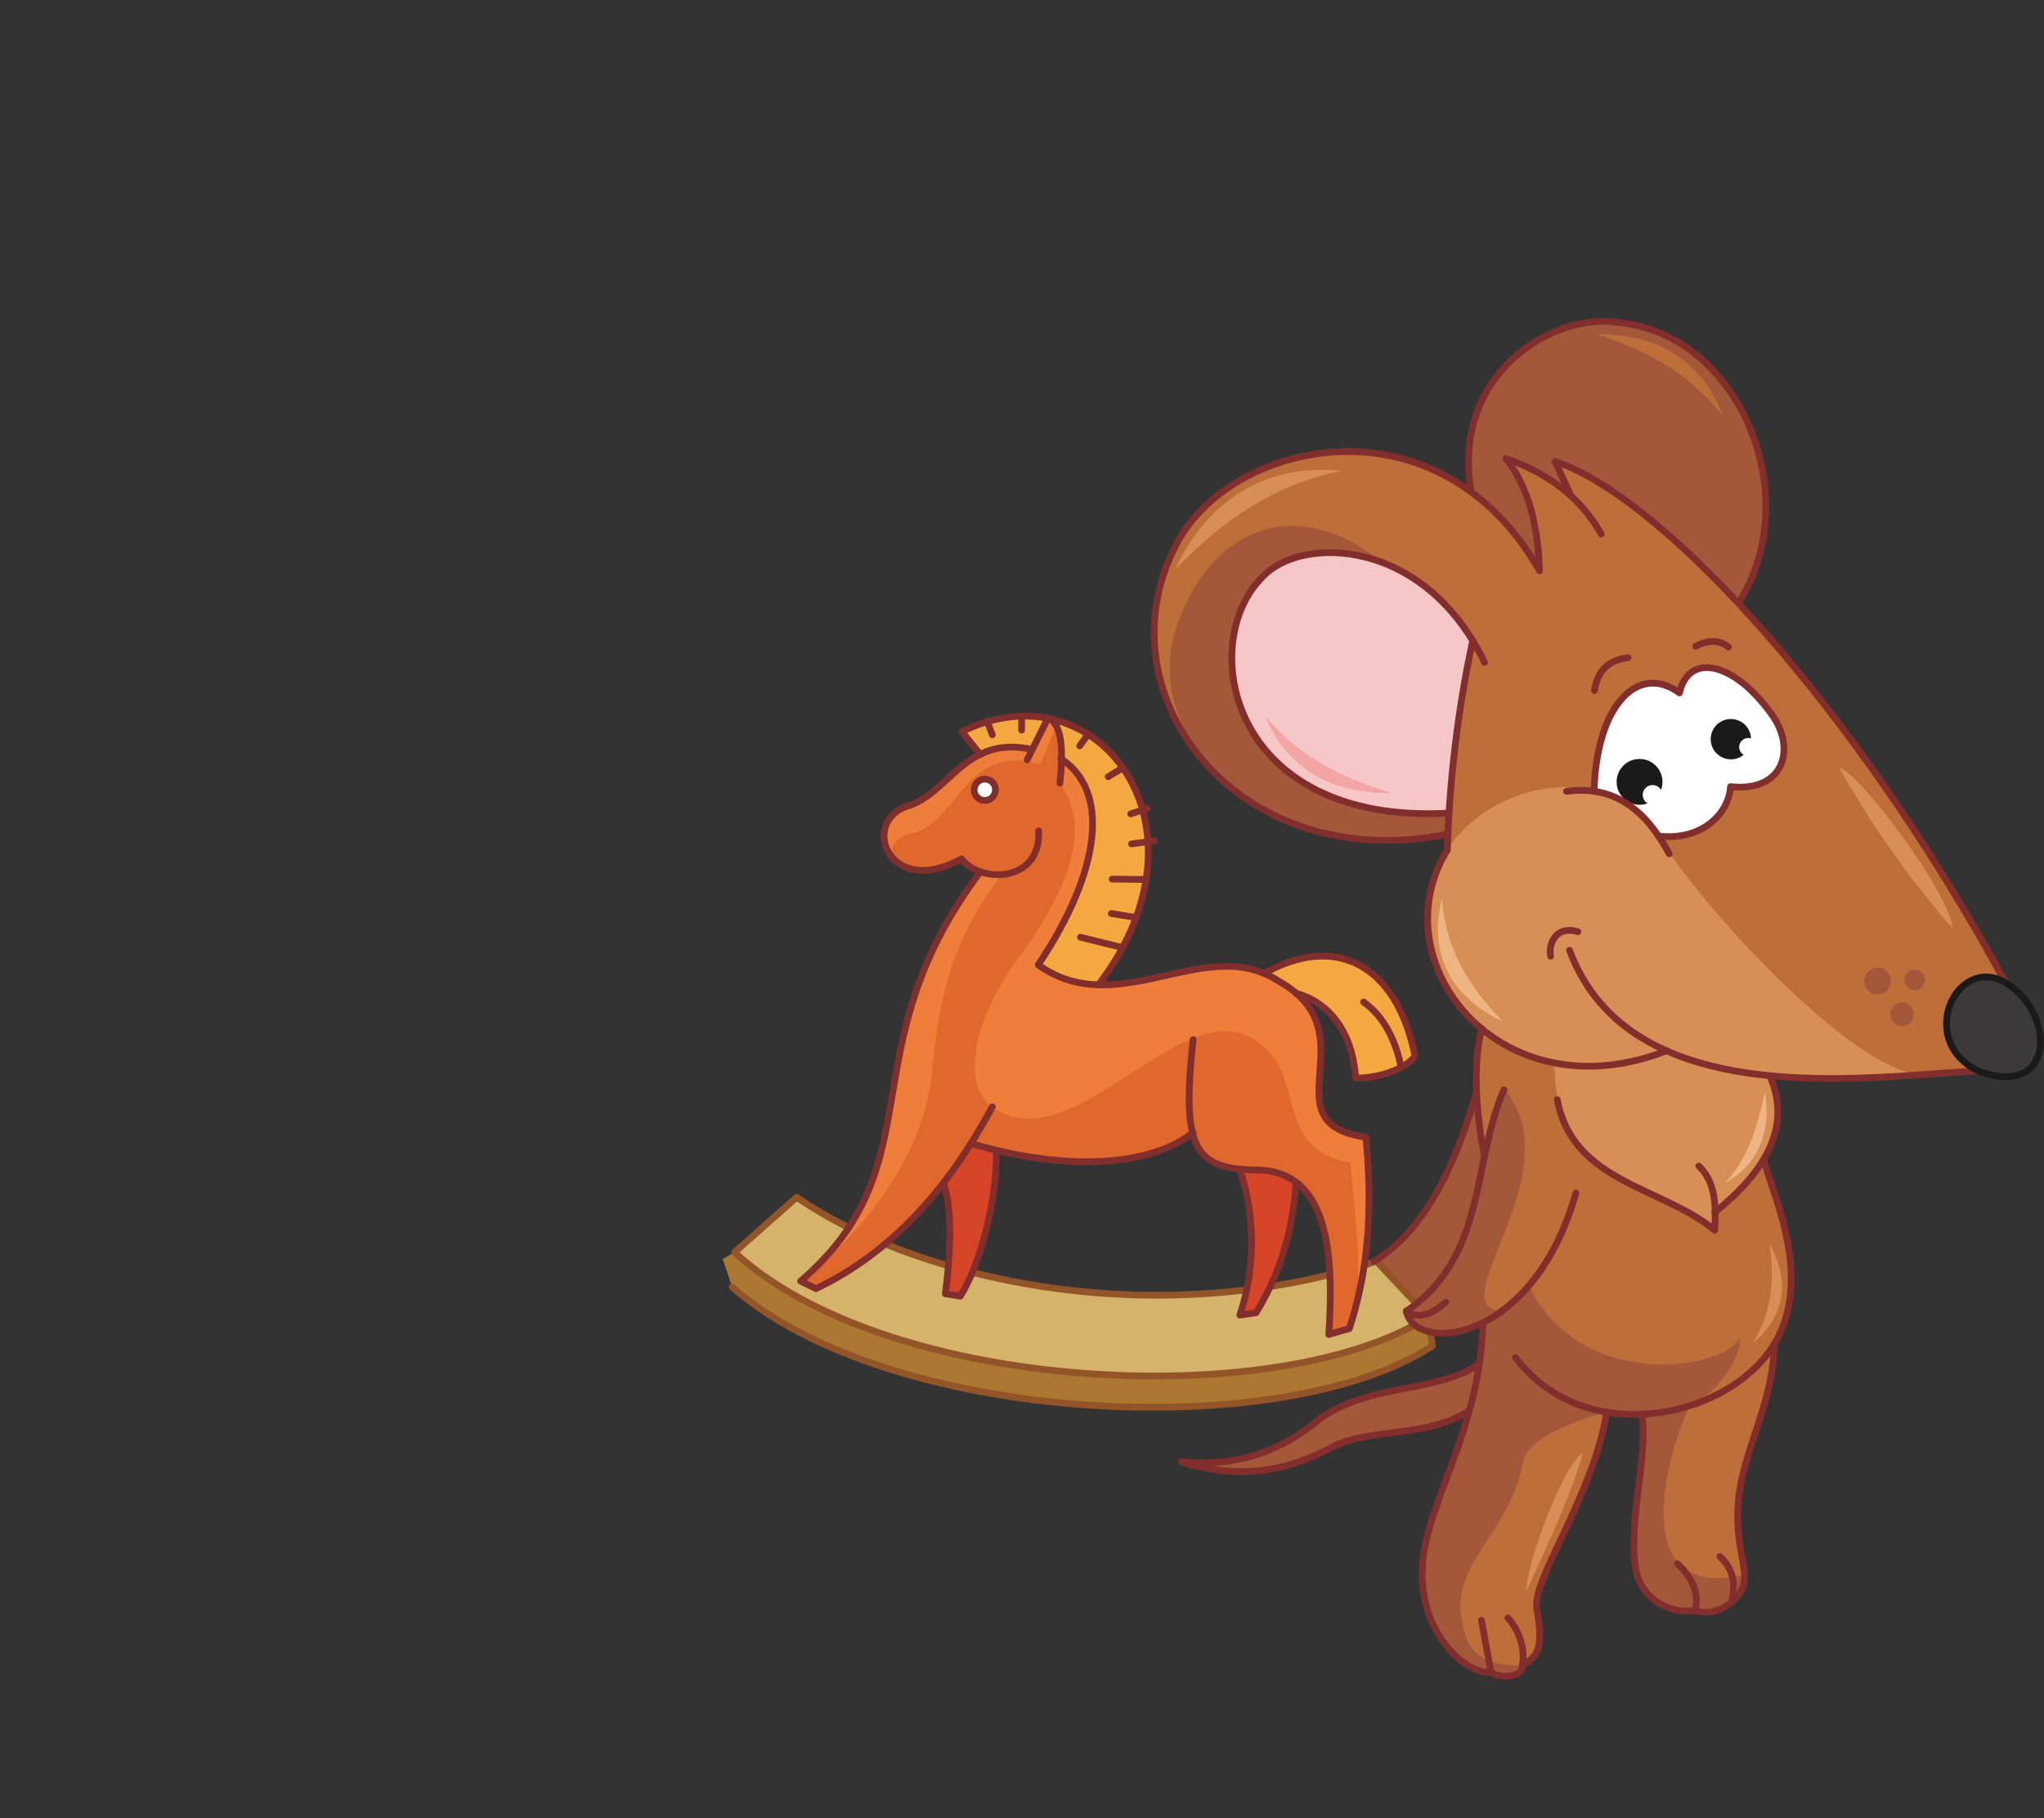 <?xml version="1.0" encoding="utf-8"?>
<!-- Generator: Adobe Illustrator 21.1.0, SVG Export Plug-In . SVG Version: 6.00 Build 0)  -->
<svg version="1.1" id="Layer_1" xmlns="http://www.w3.org/2000/svg" xmlns:xlink="http://www.w3.org/1999/xlink" x="0px" y="0px"
	 viewBox="0 0 517 460" style="enable-background:new 0 0 517 460;" xml:space="preserve">
<rect x="0" y="0" width="517" height="460" fill="#333333" stroke="none"/>
<style type="text/css">
	.st0{fill-rule:evenodd;clip-rule:evenodd;fill:#F6A840;}
	.st1{fill-rule:evenodd;clip-rule:evenodd;fill:#AA7831;}
	.st2{fill-rule:evenodd;clip-rule:evenodd;fill:#D88F55;}
	.st3{fill-rule:evenodd;clip-rule:evenodd;fill:#A35939;}
	.st4{fill-rule:evenodd;clip-rule:evenodd;fill:#D6B36A;}
	.st5{fill-rule:evenodd;clip-rule:evenodd;fill:#BD6E39;}
	.st6{fill-rule:evenodd;clip-rule:evenodd;fill:#F7C6C7;}
	.st7{fill-rule:evenodd;clip-rule:evenodd;fill:#FFFFFF;}
	.st8{fill-rule:evenodd;clip-rule:evenodd;fill:#D64528;}
	.st9{fill-rule:evenodd;clip-rule:evenodd;fill:#EF7E3B;}
	.st10{fill-rule:evenodd;clip-rule:evenodd;fill:#E1682C;}
	.st11{fill:none;stroke:#935428;stroke-width:1.7;stroke-linecap:round;stroke-linejoin:round;stroke-miterlimit:22.926;}
	.st12{fill:none;stroke:#822E2D;stroke-width:1.7;stroke-linecap:round;stroke-linejoin:round;stroke-miterlimit:22.926;}
	.st13{fill-rule:evenodd;clip-rule:evenodd;fill:#1A1A18;}
	.st14{fill-rule:evenodd;clip-rule:evenodd;fill:#EDB581;}
	.st15{fill-rule:evenodd;clip-rule:evenodd;fill:#F3A5A6;}
	.st16{fill-rule:evenodd;clip-rule:evenodd;fill:#3B3A39;}
	.st17{fill:none;stroke:#1A1A18;stroke-width:1.7;stroke-linecap:round;stroke-linejoin:round;stroke-miterlimit:22.926;}
</style>
<path class="st0" d="M327.9,251.3l-8.1-5c17.5-10,33.4-3,38.2,20.8c-2.4,3.6-10,5.8-15,5.6C341.9,258.8,334.2,253,327.9,251.3z"/>
<path class="st0" d="M277.7,249.1l-7.4-1.2l-7.6-3.8l-14.7-53.3l-4.7-5.8C277.2,168.2,308.6,208.7,277.7,249.1z"/>
<path class="st1" d="M361.8,336.8l-4.2-1.5l-171.8-18.5l-3,1.7l2.4,7.1c39.5,34.8,139.2,39.7,177.1,14.9L361.8,336.8z"/>
<path class="st2" d="M433.8,306.7l-0.1,4.6c-31-1.3-44.5-18.3-48.1-44.3l42.2-8.9l19.9,14C452.8,283.6,448.2,295.1,433.8,306.7z"/>
<path class="st3" d="M347.6,319.2l10.7,10.6l19.8-6.6l-2.6-30.6l-2-16.2C368,296,359.9,311.8,347.6,319.2z"/>
<path class="st4" d="M201.5,302.9c36.7,25.1,100.5,32,146.6,16.1l13.2,14.1c-37.9,24.3-137.1,19.3-175.5-16.3L201.5,302.9z"/>
<path class="st5" d="M385.1,421.3c5-2,5.2-9.4,3.7-14.5c-0.7-12.6,13.4-21.2,17.7-49.7l8.8,0.5c4.5,16.6-13.4,49,13.6,49.7
	c9.3,1.8,16.3-5.7,11.1-17.5c-3.6-17.3,9.3-32.3,8.9-50c6.7-9.4,5.9-25-2.5-46.8c-3.7,5.8-7.9,10.3-12.5,13.5l-0.1,4.6
	c-13.5-14-40.7-9.8-40.6-42l-18.2-9.4c-2.1,8.9-1.3,20.3,0.6,32.7c-3,13.4-4.3,28-19.8,39.1c2.3,5.6,8.8,6.6,19.4,2.9
	c-0.8,27.6-14.4,45.5-15.3,61.4c-1.2,17,11.2,27.9,17.3,27C379.1,424.2,383.7,426,385.1,421.3z"/>
<path class="st3" d="M385.1,421.3c-13.4,0.2-14.7-6-15.7-14.1c-0.7-12.6,12.6-20.5,15.8-37c0.8-6.7,14.5-11.1,21.3-13.1l8.8,0.5
	c4.5,16.6-13.4,49,13.6,49.7c9.3,1.8,17.3-10.1,9.5-8.4c-27.5,4.3-15.8-33.9-10.9-43.4c7.1-2.9,13.5-13.1,12.5-17.3
	c-2.4,7.9-39.7,14.8-53.3-12.9l-6.8,6.3c-16.2-0.7,18.3-34.8,0.6-56.1c-2.1,8.9-2.1,5.7-4.9,16.9c-3,13.4-4.3,28-19.8,39.1
	c2.3,5.6,8.8,6.6,19.4,2.9c-0.8,27.6-14.4,45.5-15.3,61.4c-1.2,17,11.2,27.9,17.3,27C379.1,424.2,383.7,426,385.1,421.3z"/>
<path class="st3" d="M371.6,357l2.6-12c-11,7.4-26.5,4.6-40,13.6c-10.2,8.8-22,12.5-35.3,11.1c11.7,3.7,24.1,3.9,38.1-3.7
	C346.8,361.1,360.9,363.8,371.6,357z"/>
<path class="st3" d="M439.5,152.7l-50.2-8.3l-17.4-20c-5.1-29.9,20.9-45.4,37.3-42.7C440,84.6,456.8,125.6,439.5,152.7z"/>
<path class="st5" d="M397.2,125.1l-3.9-8.4c35.2,16.1,73.1,60,113.8,131.6l-6.8,22.4l-18.2,1.4l-116-57.3l0.1-4.1
	c-53.8,10.9-88.6-35.9-68.7-73.4c13.7-26.4,66.3-38.1,91.8,6.8c-0.4-10.9-2.5-20.8-8.5-28.4l10.4,4.8L397.2,125.1z"/>
<path class="st3" d="M366.3,211c-39.5,8.5-85.6-22.3-65.6-59.8c13.7-26.4,44.9-26.9,70.5,18l-2.3,14.7L366.3,211z"/>
<path class="st6" d="M366.5,205.7c1-14.4,3-29,6-43.5c-14.5-25.3-43.3-26.8-53.1-16.3C302.4,162.5,310.7,208.8,366.5,205.7z"/>
<path class="st7" d="M419.5,211.4l-16.3-11.2c0.6-22.1,11.3-32.5,21.6-24.9c2.3-10.2,13.6-8.1,23.3,5.4c6.3,8.6,3.2,19.8-10.4,18.3
	C437.3,205.8,430.4,212.8,419.5,211.4z"/>
<path class="st8" d="M252,291.1l-6.5-1.8l-7,10c2.5,6.4,1.7,19.4,0.5,28l3.8,0.6C247.8,317.9,253.2,302.9,252,291.1z"/>
<path class="st8" d="M327.9,299.1l-6.8-2.8l-7.4-0.5c4.3,7.3,3.6,29.5,0,36.9l4.1-0.6C322.7,322,328.2,310.6,327.9,299.1z"/>
<path class="st9" d="M301.7,286.5c-13.3,9.3-32.1,10.2-56.2,2.8c-11.2,17.5-24.2,29.8-39.3,36.8l-3.9-1.9
	c15.7-11.7,22.3-29.5,23.9-50.9c1.8-18.2,8.7-35.8,21.7-52.8l-4.7-3.2c-20,9.4-24-10.3-13.9-13.3c10.6-4.8,14.4-17.3,31.7-14.4l4-8
	c2.4,2.9,3.2,6.3,3.4,10.3c12.6,8.2,10.2,28.4-5.7,52.2c20.3,14.5,42.3-8,60.8,4.1c23.6,13.1-3.2,35.9,22.1,39.5
	c2.3,24.2-1,38.4-4.2,48.4l-5.2,1.5c1.2-18.6,0.7-41.6-18.4-41.6C302.4,295.7,303.5,290.9,301.7,286.5z"/>
<path class="st10" d="M301.7,286.5c-13.3,9.3-32.1,10.2-56.2,2.8c-11.2,17.5-24.2,29.8-39.3,36.8l-3.9-1.9
	c15.7-11.7,31.9-32.3,33.5-53.7c1.8-18.2,4.7-32.3,17.6-49.3l-5.5-0.7l-4.7-3.2c-20,9.4-22.1-6-11.1-6.8c10.6-4.8,13.5-22.6,31-17.1
	l4-9.7c2.4,2.9,1.1,4.1,1.3,8.1l-0.4,6.2c8.3,11.1,2.8,27.1-12,46.5c-11.9,18-11.3,30.9-5.1,35.5c20.3,14.5,47.9-29.1,66.4-17
	c14,8.8,3.9,27.2,24.3,31.2c2.3,24.2,3,31.9-0.2,41.9l-5.2,1.5c1.2-18.6,0.7-41.6-18.4-41.6C302.4,295.7,303.5,290.9,301.7,286.5z"
	/>
<path class="st11" d="M357.6,335.3c-40.3,21.7-134.5,16-171.8-18.5l15.7-13.9c4,2.7,8.4,5.3,13,7.6 M345.2,320c1-0.3,2-0.6,2.9-1
	l10.1,10.8 M321.8,325.4c4.9-0.8,9.7-1.7,14.3-2.9 M246,321.9c22.5,5.7,46.2,7.2,69.5,4.4 M223.9,314.7c5.2,2.1,9.8,3.7,15.5,5.4"/>
<path class="st11" d="M185.2,325.6c39.5,34.8,139.2,39.7,177.1,14.9l-0.5-3.7"/>
<path class="st12" d="M261,189.6c-17-3.8-20.9,11.4-31.7,14.4c-11.7,4.1-4.5,23.4,13.9,13.3c5.1,6.4,20.2,5.8,19.5-7.1"/>
<path class="st12" d="M259.8,192.2l5.3-10.6c3.5,1.6,3.9,7.9,3,16.5"/>
<ellipse class="st7" cx="249.1" cy="199.8" rx="2.7" ry="2.7"/>
<ellipse class="st12" cx="249.1" cy="199.8" rx="2.7" ry="2.7"/>
<path class="st12" d="M268.3,191.9c12.6,8.2,10.2,28.4-5.7,52.2c20.3,14.5,42.3-8,60.8,4.1c23.6,13.1-3.2,35.9,22.1,39.5
	c2.3,24.2-1,38.4-4.2,48.4l-5.2,1.5c1.2-18.6,0.7-41.6-18.4-41.6c-15.4-0.3-19-5.2-15.9-33"/>
<path class="st12" d="M248,220.5c-33.9,45.1-10.9,73.9-45.5,103.6l3.9,1.9c19.1-9.1,33.4-25.2,44.6-46"/>
<path class="st12" d="M245.6,289.3c25.7,7.5,46,5.3,56.2-2.8"/>
<path class="st12" d="M238.6,299.3c2.5,6.4,1.7,19.4,0.5,28l3.8,0.6c5.1-8,9.4-24.8,9.1-36.8"/>
<path class="st12" d="M313.6,295.8c3.4,10.1,4.5,23.6,0,36.9l4.1-0.6c5.6-9.1,9.3-19.9,10.1-32.9"/>
<path class="st12" d="M248,190.9l-4.7-5.8c34.1-16.9,65.4,23.6,34.5,64.1"/>
<path class="st12" d="M319.7,246.3c17.5-10,33.4-3,38.2,20.8c-2.4,3.6-10,5.8-15,5.6c-1-13.9-8.7-19.7-15-21.4"/>
<path class="st12" d="M354.4,270c-1.4-6.8-4.3-12.8-9.5-16.5"/>
<line class="st12" x1="283.8" y1="239.7" x2="273.3" y2="237.1"/>
<line class="st12" x1="287.2" y1="232.1" x2="281.1" y2="231.1"/>
<line class="st12" x1="289.8" y1="222.5" x2="281.3" y2="222.4"/>
<line class="st12" x1="292" y1="212.7" x2="286.2" y2="213.5"/>
<line class="st12" x1="290.2" y1="204.5" x2="286" y2="205.9"/>
<line class="st12" x1="283.9" y1="194.3" x2="280.3" y2="196.5"/>
<line class="st12" x1="275.2" y1="185.8" x2="273.1" y2="188.7"/>
<line class="st12" x1="258.4" y1="181.1" x2="258.4" y2="184.7"/>
<line class="st12" x1="249.7" y1="182.5" x2="251" y2="185.9"/>
<path class="st12" d="M366.3,211c-53.8,10.9-88.6-35.9-68.7-73.4c13.7-26.4,66.3-38.1,91.8,6.8c-0.4-10.9-2.5-20.8-8.5-28.4
	c11.6,4,19.3,10.6,24.1,19.1"/>
<path class="st2" d="M485.7,271.9c-21.6,2.1-45.9,1.6-64.2-6.1c-42.6,17.3-72.7-22.4-55.5-50.8c10.4-16.1,39.2-24.6,54.2-2.3
	C431.6,230.6,468.2,270.4,485.7,271.9z"/>
<path class="st12" d="M397.2,125.1l-3.9-8.4c27.6,9.2,76.4,62.8,113.8,131.6"/>
<path class="st12" d="M500.3,270.9c-27.5,1.4-87.9,11-103.3-30.5"/>
<path class="st12" d="M421.6,265.8c-42.1,16.5-73-22.4-55.5-50.8c0.4-16.3,2.6-35.5,6.4-52.9"/>
<path class="st12" d="M375.5,167.6c-15.2-31.6-46.3-32.2-56.1-21.7c-16.9,16.5-8.7,62.9,47.1,59.8"/>
<path class="st12" d="M372.1,124.3C367,94.4,393,78.9,409.4,81.6c30.7,2.9,47.6,44,30.3,71"/>
<path class="st12" d="M392.2,241.9c-0.6-3.6,1.7-7.8,6.9-6.2"/>
<path class="st3" d="M484.3,245.3c1.5,0,2.6,1.2,2.6,2.6c0,1.5-1.2,2.6-2.6,2.6c-1.5,0-2.6-1.2-2.6-2.6
	C481.7,246.4,482.8,245.3,484.3,245.3z M481.1,253.6c1.6,0,3,1.3,3,3c0,1.6-1.3,3-3,3s-3-1.3-3-3
	C478.2,254.9,479.5,253.6,481.1,253.6z M474.9,244.8c1.9,0,3.4,1.5,3.4,3.4c0,1.9-1.5,3.4-3.4,3.4c-1.9,0-3.4-1.5-3.4-3.4
	C471.6,246.3,473.1,244.8,474.9,244.8z"/>
<path class="st12" d="M403.2,200.2c0.6-22.1,11.3-32.5,21.6-24.9c2.3-10.2,13.6-8.1,23.3,5.4c6.3,8.6,3.2,19.8-10.4,18.3
	c-0.4,6.9-7.3,13.8-18.3,12.5"/>
<path class="st12" d="M403.3,174.7c0.7-4.7,3.2-7.7,8.5-8.3"/>
<path class="st12" d="M428.9,163.5c2.8-1.5,5.9-1.8,8.3,0.2"/>
<circle class="st13" cx="414.7" cy="197.8" r="5.8"/>
<circle class="st7" cx="418" cy="201.1" r="2.5"/>
<path class="st12" d="M396.2,200.2c12.4-1.7,20.3,5.1,26,15.8"/>
<circle class="st13" cx="437.8" cy="187" r="5.1"/>
<path class="st12" d="M380.4,275.7c-8.2,18.7-4.3,42.2-24.7,56c3.6,2.7,8-0.4,10-2.3"/>
<path class="st12" d="M447.6,272.1c5.2,11.5,0.6,23-13.9,34.6"/>
<path class="st12" d="M429.7,295c4.2,4,4.4,9.9,4,16.2c-13.3-11-35.9-12-39.8-33"/>
<path class="st12" d="M355.7,331.7c2.2,10.9,32.1,8.3,42.9-29.9"/>
<path class="st12" d="M374.8,260.2c-2.4,9.2-1.4,22,0.7,32.4"/>
<path class="st12" d="M373.4,276.4c-5.5,19.5-13.6,35.4-25.9,42.7"/>
<path class="st12" d="M375.1,334.6c-0.8,27.6-14.4,45.5-15.3,61.4c-1.2,17,11.2,27.9,17.3,27c2,1.4,5.7,1.5,7.7-0.3
	c1.4-5.3-0.6-10.3-3.4-13.4"/>
<path class="st12" d="M383.3,343.4c17,22.5,51,15.9,63.7-0.8c13.5-17.6,0.4-42.1-0.8-49.3"/>
<path class="st12" d="M374.1,345.1c-11,7.4-26.5,4.6-40,13.6c-10.2,8.8-22,12.5-35.3,11.1c11.7,3.7,24.1,3.9,38.1-3.7
	c9.8-5,23.9-2.3,34.5-9.1"/>
<line class="st12" x1="374.7" y1="409.9" x2="377.1" y2="422.9"/>
<path class="st12" d="M406.4,357.2c-3.3,21-18.9,42.3-17.7,49.7c1.9,10.6,0,12.2-3.7,14.5"/>
<path class="st12" d="M415.2,357.7c2,10.1-3.8,27.8-1.3,40.1c2,7.6,9.3,10.6,15,9.6c2.9,1.2,6.8,0.1,9.2-2.3
	c7.7-6.3-1.7-12.3,2.6-31.6c2.7-11.2,7.9-21.1,8.1-33.7"/>
<path class="st12" d="M424.3,395.6c4.2,4,5.4,7.9,4.5,11.9"/>
<path class="st12" d="M435,393.8c3.6,3.3,4,7.1,3,11.3"/>
<path class="st14" d="M364.7,227.4c0.9,11.9,6.2,21.6,15.4,31C367.1,252.3,361.2,241.5,364.7,227.4z"/>
<path class="st2" d="M443.3,339.9c4.6-7.5,5.7-15.5,4.3-25.1C452.8,324,451.6,332.9,443.3,339.9z"/>
<path class="st2" d="M386.1,402.6c0-7.4,9.6-32.7,14.3-35C396.8,380.3,387.9,398.2,386.1,402.6z"/>
<path class="st14" d="M436.3,299.3c5.9-6.3,8.2-14.1,10.1-23.1C447.9,285,445.6,294.2,436.3,299.3z"/>
<path class="st5" d="M435.8,105.3c-7.8-10.1-18.2-16.4-31.9-20.7C419.1,84.3,430.6,91.3,435.8,105.3z"/>
<path class="st2" d="M339.4,119.1c-16.2,3.2-29.4,11.7-42.2,25C305.5,126.4,320.2,117.2,339.4,119.1z"/>
<path class="st15" d="M320,181.1c7.8,9.5,18.2,15.4,32,19.5C336.8,200.9,325.3,194.3,320,181.1z"/>
<path class="st2" d="M465.2,194.2c5.5,1.6,28,31.9,28.7,40.7C484.2,223.8,474.2,210.3,465.2,194.2z"/>
<path class="st16" d="M500.3,270.9c-15.7-7.8-5.4-29.3,6.8-22.4C520.2,256.2,519.9,278.3,500.3,270.9z"/>
<path class="st17" d="M500.3,270.9c-15.7-7.8-5.4-29.3,6.8-22.4C520.2,256.2,519.9,278.3,500.3,270.9z"/>
<circle class="st7" cx="442.2" cy="189" r="2.3"/>
</svg>
